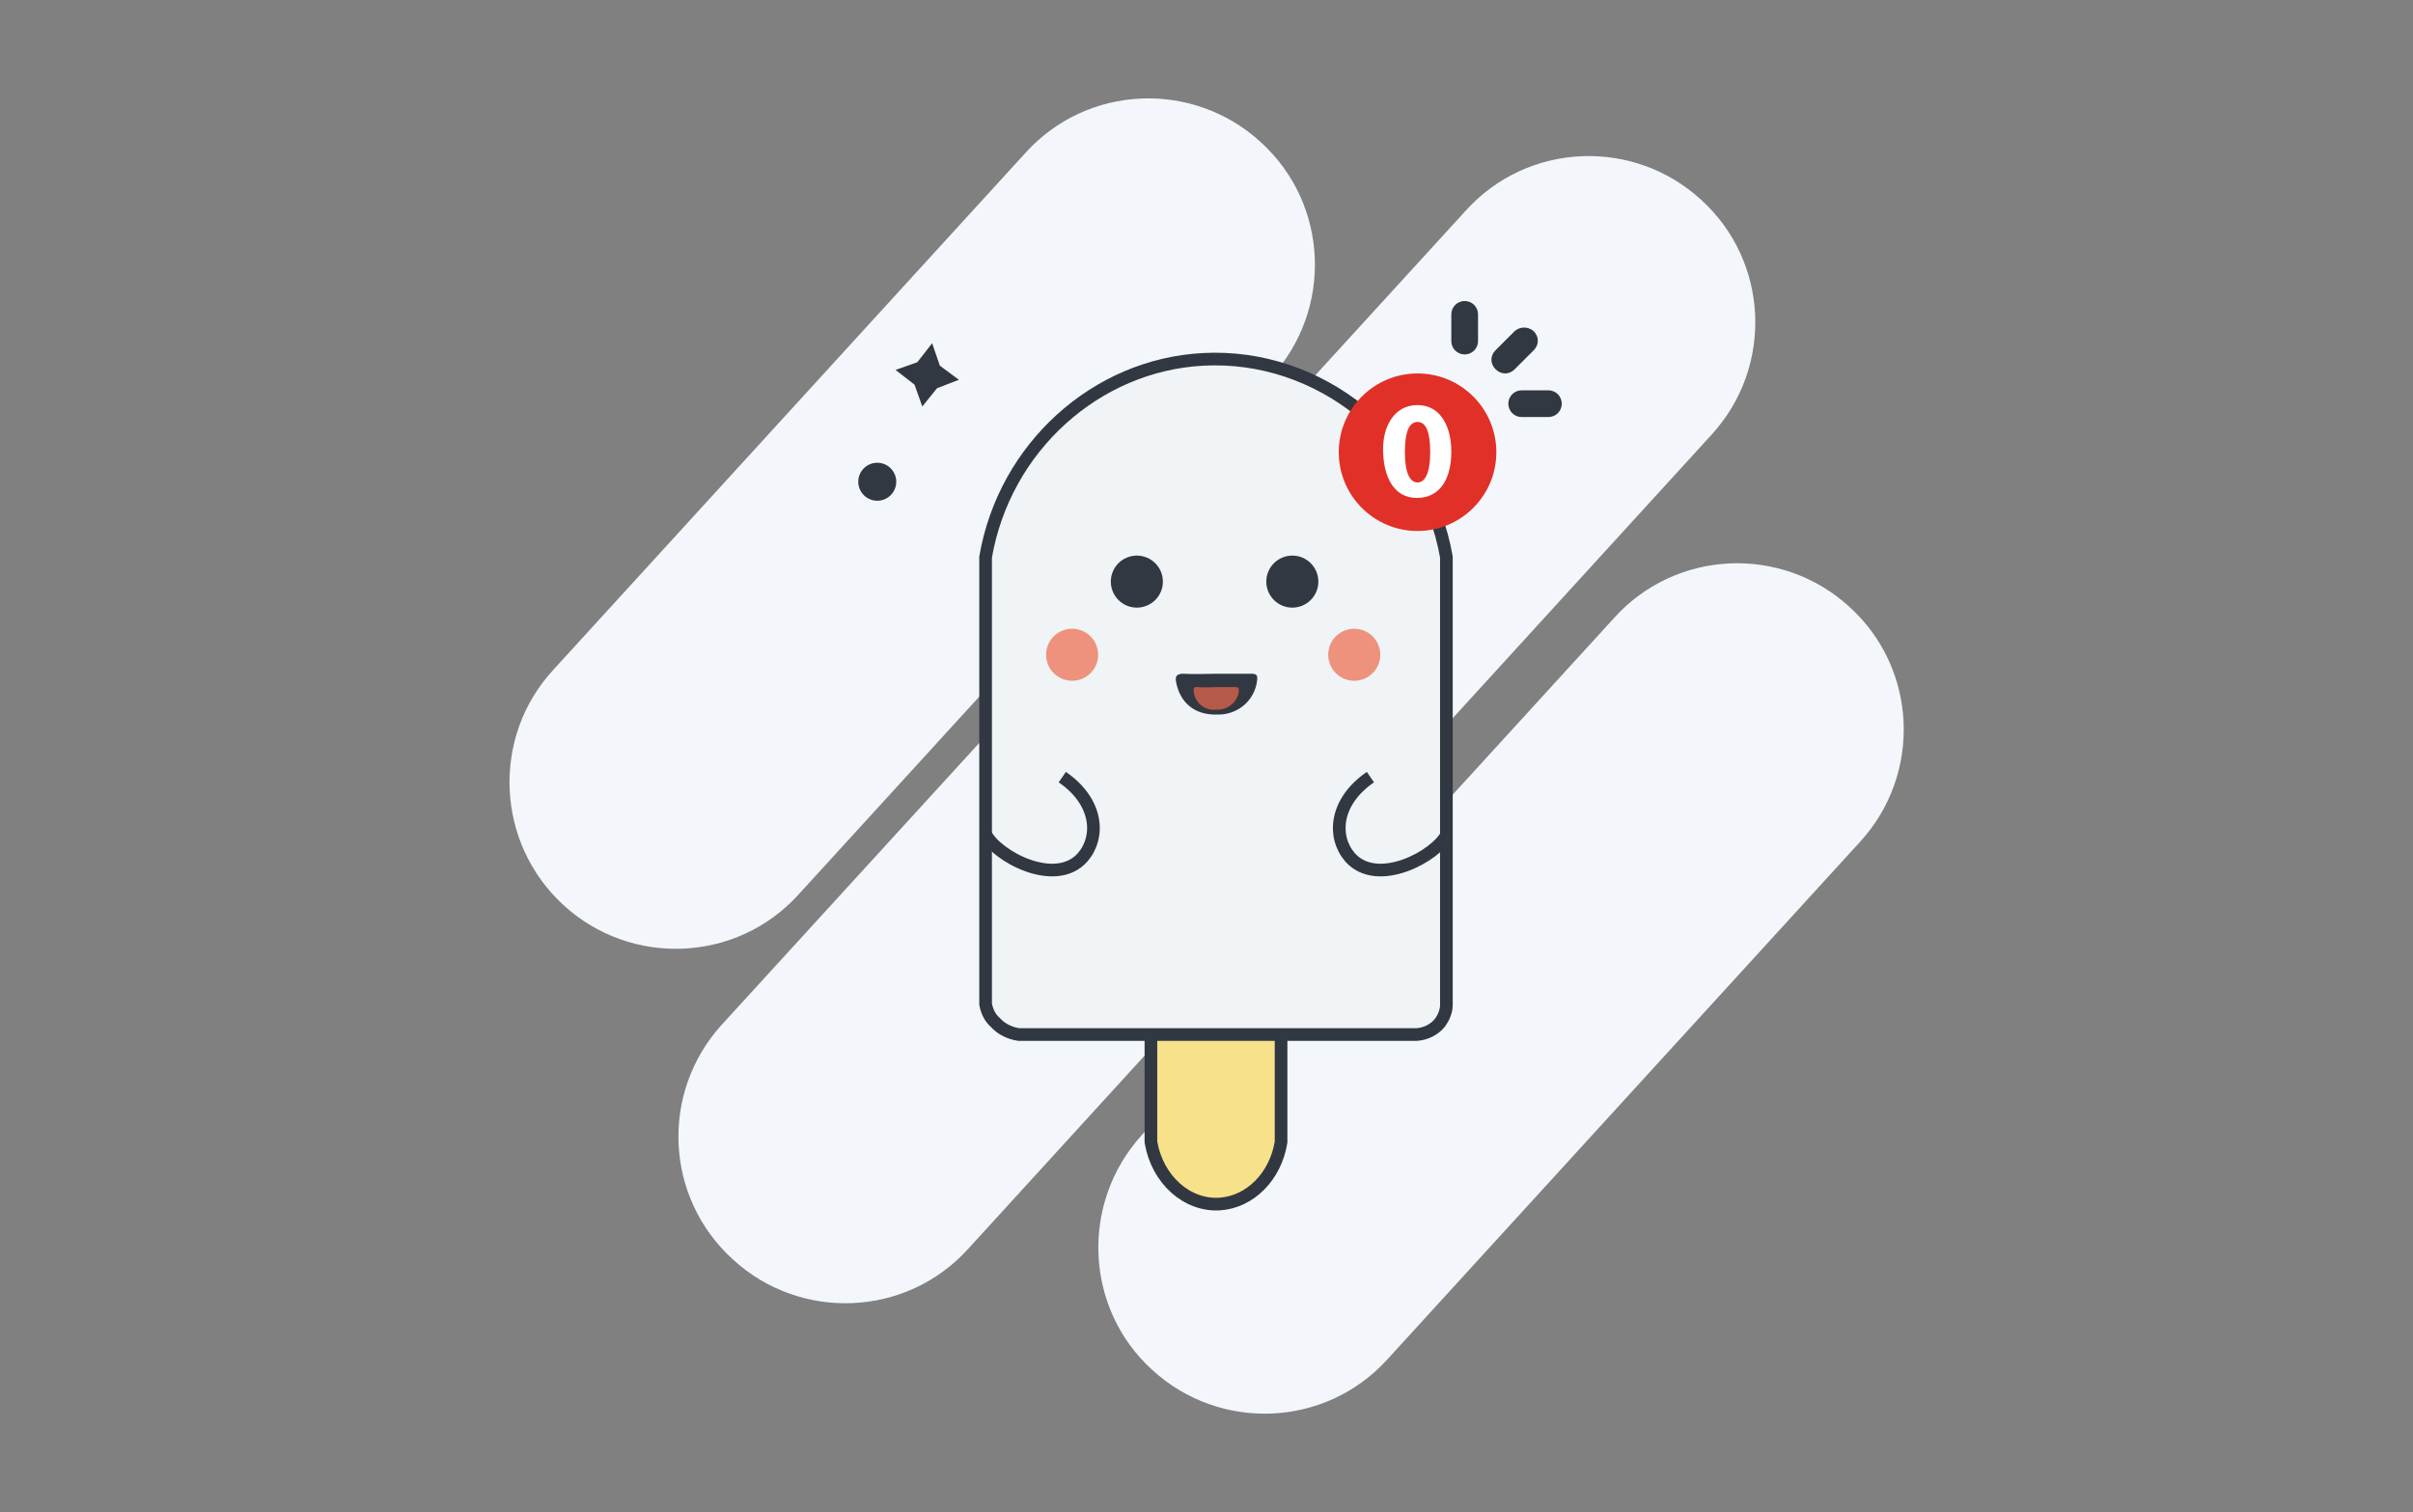 <?xml version="1.0" encoding="utf-8"?>
<!-- Generator: Adobe Illustrator 22.1.0, SVG Export Plug-In . SVG Version: 6.00 Build 0)  -->
<svg version="1.0" id="Layer_1" xmlns="http://www.w3.org/2000/svg" xmlns:xlink="http://www.w3.org/1999/xlink" x="0px" y="0px"
	 viewBox="0 0 343 215" style="enable-background:new 0 0 343 215;" xml:space="preserve">
<rect x="0" y="0" width="343" height="215" fill="#808080" stroke="none"/>
<style type="text/css">
	.st0{fill:#F3F7FB;}
	.st1{fill:#F7E28B;}
	.st2{fill:none;stroke:#323842;stroke-width:1.8;stroke-miterlimit:10;}
	.st3{fill:#F0F4F6;}
	.st4{fill:#323842;}
	.st5{opacity:0.7;fill:#ED694A;enable-background:new    ;}
	.st6{fill:#E13028;}
	.st7{fill:none;stroke:#323842;stroke-width:2;stroke-miterlimit:10;}
	.st8{fill:#FFFFFF;}
</style>
<g>
	<path class="st0" d="M78.6,95.3l67.2-73.6c8.8-9.7,23.8-10.3,33.4-1.5l0,0c9.7,8.8,10.3,23.8,1.5,33.4l-67.2,73.6
		c-8.8,9.7-23.8,10.3-33.4,1.5l0,0C70.5,119.9,69.8,104.9,78.6,95.3z"/>
	<path class="st0" d="M162.3,161.4l67.2-73.6c8.8-9.7,23.8-10.3,33.4-1.5l0,0c9.7,8.8,10.3,23.8,1.5,33.4l-67.2,73.6
		c-8.8,9.7-23.8,10.3-33.4,1.5l0,0C154.2,186.1,153.5,171.1,162.3,161.4z"/>
	<path class="st0" d="M102.6,145.7L208.4,29.9c8.8-9.7,23.8-10.3,33.4-1.5l0,0c9.7,8.8,10.3,23.8,1.5,33.4L137.6,177.6
		c-8.8,9.7-23.8,10.3-33.4,1.5l0,0C94.5,170.3,93.8,155.4,102.6,145.7z"/>
</g>
<title>notifications</title>
<g id="Layer_3">
	<path class="st1" d="M182.1,142.5v19.9c-0.8,4.9-4.4,8.5-8.7,8.8c-4.7,0.3-8.9-3.5-9.8-8.8v-19.9c0-0.3,0.1-0.6,0.3-0.8
		c0.2-0.3,0.6-0.5,0.9-0.5h16c0.4,0.1,0.7,0.2,0.9,0.5C181.9,141.9,182,142.2,182.1,142.5z"/>
	<path class="st2" d="M182.1,142.5v19.9c-0.8,4.9-4.4,8.5-8.7,8.8c-4.7,0.3-8.9-3.5-9.8-8.8v-19.9c0-0.3,0.1-0.6,0.3-0.8
		c0.2-0.3,0.6-0.5,0.9-0.5h16c0.4,0.1,0.7,0.2,0.9,0.5C181.9,141.9,182,142.2,182.1,142.5z"/>
	<path class="st3" d="M140.1,142.8V79.2c2.7-15.6,15.7-27.3,30.9-28.1c16.5-0.9,31.6,11.1,34.6,28.1v63.7c0,0.9-0.4,1.8-0.9,2.5
		c-0.8,1-2,1.6-3.3,1.7h-56.6c-1.3-0.2-2.5-0.8-3.3-1.7C140.7,144.7,140.3,143.8,140.1,142.8z"/>
	<path class="st2" d="M140.1,142.8V79.2c2.7-15.6,15.7-27.3,30.9-28.1c16.5-0.9,31.6,11.1,34.6,28.1v63.7c0,0.9-0.4,1.8-0.9,2.5
		c-0.8,1-2,1.6-3.3,1.7h-56.6c-1.3-0.2-2.5-0.8-3.3-1.7C140.7,144.7,140.3,143.8,140.1,142.8z"/>
	<circle class="st4" cx="161.6" cy="82.7" r="3.7"/>
	<circle class="st4" cx="124.7" cy="68.5" r="2.7"/>
	<circle class="st5" cx="152.4" cy="93.1" r="3.7"/>
	<circle class="st4" cx="183.7" cy="82.7" r="3.7"/>
	<circle class="st6" cx="201.5" cy="64.3" r="11.2"/>
	<circle class="st5" cx="192.5" cy="93.1" r="3.7"/>
	<path class="st4" d="M173.1,95.8c1.6,0,3.1,0,4.7,0c0.7,0,1,0.1,0.9,0.9c-0.3,2.9-2.8,5-5.7,4.9c-3.1,0.1-5.2-1.6-5.8-4.5
		c-0.2-0.9,0-1.3,1-1.3C169.8,95.9,171.5,95.8,173.1,95.8z"/>
	<path class="st5" d="M173,97.7c0.9,0,1.8,0,2.6,0c0.4,0,0.5,0.1,0.5,0.5c-0.1,1.6-1.6,2.8-3.2,2.7c-1.6,0.2-3-0.9-3.2-2.5
		c-0.1-0.5,0-0.8,0.6-0.7C171.2,97.8,172.1,97.7,173,97.7z"/>
	<polygon class="st4" points="131.1,57.8 130,54.7 127.3,52.6 130.4,51.5 132.5,48.8 133.6,52 136.3,54 133.2,55.2 	"/>
	<path class="st7" d="M208.2,43.8L208.2,43.8c0.5,0,0.9,0.4,0.9,0.9v3.8c0,0.5-0.4,0.9-0.9,0.9h0c-0.5,0-0.9-0.4-0.9-0.9v-3.8
		C207.3,44.2,207.7,43.8,208.2,43.8z"/>
	<path class="st7" d="M221,57.4L221,57.4c0,0.5-0.4,0.9-0.9,0.9h-3.8c-0.5,0-0.9-0.4-0.9-0.9v0c0-0.5,0.4-0.9,0.9-0.9h3.8
		C220.6,56.5,221,56.9,221,57.4z"/>
	<path class="st7" d="M217.3,47.8L217.3,47.8c0.4,0.4,0.4,0.9,0,1.3l-2.7,2.7c-0.4,0.4-0.9,0.4-1.3,0l0,0c-0.4-0.4-0.4-0.9,0-1.3
		l2.7-2.7C216.4,47.5,216.9,47.5,217.3,47.8z"/>
	<path class="st2" d="M140.1,118.6c1.5,3.1,9.9,7.7,13.8,3.3c2.5-2.9,2.2-7.9-2.9-11.4"/>
	<path class="st2" d="M205.7,118.6c-1.5,3.1-9.9,7.7-13.8,3.3c-2.5-2.9-2.2-7.9,2.9-11.4"/>
	<path class="st8" d="M206.3,64.2c0,3.9-1.6,6.6-4.9,6.6s-4.7-3-4.8-6.6s1.6-6.6,4.9-6.6S206.3,60.7,206.3,64.2z M199.7,64.3
		c0,2.9,0.7,4.3,1.8,4.3s1.8-1.4,1.8-4.3s-0.6-4.3-1.8-4.3S199.7,61.4,199.7,64.3L199.7,64.3z"/>
</g>
</svg>
